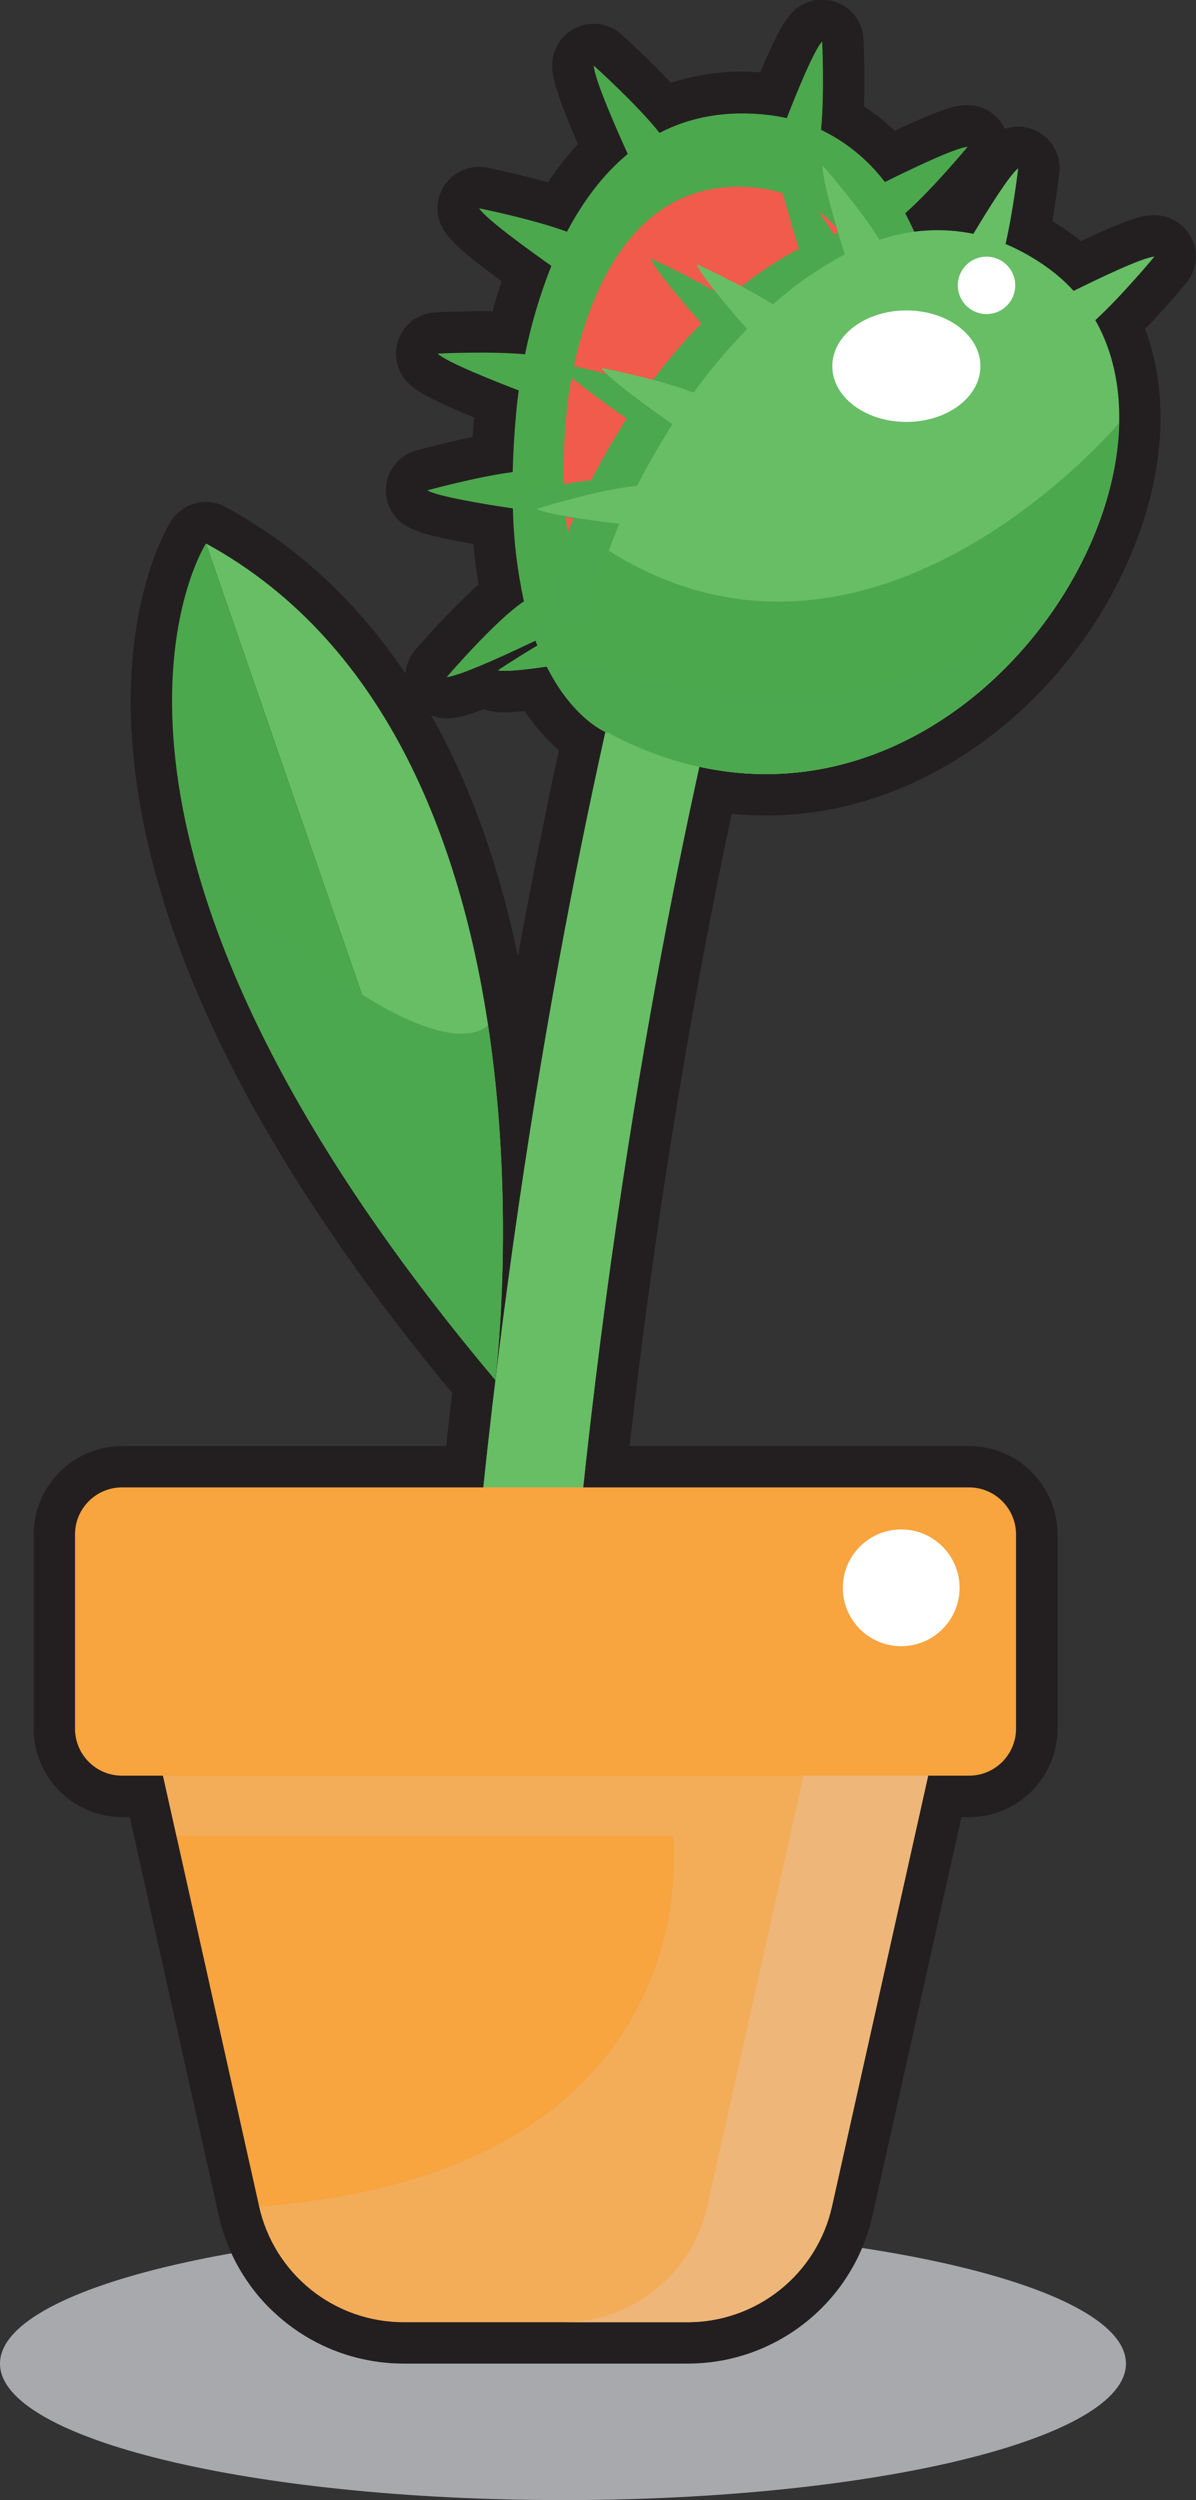 <svg width="433" height="905" viewBox="0 0 433 905" fill="none" xmlns="http://www.w3.org/2000/svg">
<rect x="0" y="0" width="433" height="905" fill="#333333" stroke="none"/>
<g clip-path="url(#clip0_4906_1218)">
<path d="M203.82 905.001C316.387 905.001 407.64 882.884 407.64 855.601C407.64 828.318 316.387 806.201 203.82 806.201C91.253 806.201 0 828.318 0 855.601C0 882.884 91.253 905.001 203.82 905.001Z" fill="#A7A9AC"/>
<path d="M431.28 86.021C430.016 83.573 428.103 81.52 425.75 80.088C423.397 78.656 420.695 77.899 417.94 77.901C417.56 77.901 417.18 77.901 416.8 77.901C414.21 78.091 410.09 78.411 391.4 87.271C390.027 86.158 388.63 85.104 387.21 84.111C385.21 82.678 383.127 81.328 380.96 80.061C382.55 70.921 383.47 63.061 383.52 62.611C383.861 59.688 383.335 56.729 382.006 54.102C380.678 51.476 378.607 49.298 376.05 47.841C373.792 46.541 371.235 45.852 368.63 45.841C366.998 45.84 365.377 46.103 363.83 46.621L363.61 46.181C362.347 43.738 360.436 41.689 358.087 40.259C355.737 38.828 353.04 38.072 350.29 38.071C349.91 38.071 349.53 38.071 349.15 38.071C346.55 38.271 342.45 38.581 323.92 47.351C320.48 44.069 316.752 41.104 312.78 38.491C313.19 26.651 312.65 14.811 312.62 14.171C312.482 11.236 311.486 8.407 309.754 6.034C308.023 3.66 305.632 1.848 302.88 0.821C301.204 0.196 299.429 -0.123 297.64 -0.119C295.608 -0.121 293.596 0.29 291.728 1.09C289.859 1.889 288.172 3.06 286.77 4.531C284.5 6.921 281.71 10.691 275.27 26.171C273.05 26.021 270.84 25.941 268.69 25.941C259.941 25.897 251.243 27.265 242.93 29.991C234.64 21.151 225.46 12.901 224.93 12.441C222.181 9.977 218.621 8.614 214.93 8.611C212.728 8.608 210.552 9.093 208.56 10.031C205.873 11.29 203.619 13.318 202.085 15.858C200.55 18.398 199.804 21.336 199.94 24.301C200.03 26.711 200.21 31.421 209.22 52.171C205.239 56.476 201.62 61.101 198.4 66.001C187.58 63.001 176.99 60.821 176.4 60.691C175.412 60.494 174.407 60.397 173.4 60.401C170.964 60.401 168.564 60.995 166.409 62.131C164.253 63.267 162.407 64.911 161.03 66.921C159.366 69.351 158.453 72.217 158.407 75.162C158.361 78.107 159.183 81 160.77 83.481C162.7 86.481 165.9 90.271 181.6 101.791C180.407 105.391 179.317 109.018 178.33 112.671C176.857 112.671 175.337 112.671 173.77 112.671C165.07 112.671 157.9 113.031 157.6 113.051C154.661 113.201 151.832 114.212 149.463 115.958C147.095 117.704 145.292 120.108 144.28 122.871C143.269 125.634 143.093 128.634 143.774 131.497C144.455 134.36 145.963 136.959 148.11 138.971C149.88 140.631 152.96 143.521 171.63 151.121C171.43 153.501 171.257 155.858 171.11 158.191C160.68 160.321 151.2 162.921 150.65 163.081C147.829 163.868 145.301 165.464 143.377 167.671C141.452 169.878 140.216 172.6 139.82 175.501C139.433 178.42 139.914 181.389 141.204 184.037C142.493 186.685 144.533 188.895 147.07 190.391C149.25 191.671 152.66 193.681 171.38 196.911C171.81 201.821 172.44 206.711 173.24 211.561C165.338 218.834 157.862 226.557 150.85 234.691C148.495 237.178 147.062 240.396 146.79 243.811C129.34 217.811 107.54 197.621 81.73 183.551C79.531 182.348 77.066 181.716 74.56 181.711C72.049 181.708 69.579 182.336 67.374 183.536C65.169 184.737 63.301 186.471 61.94 188.581C60.81 190.341 34.34 232.641 55.52 313.341C55.52 313.471 55.58 313.601 55.62 313.731L55.78 314.331L56.78 317.961L56.99 318.691C57.39 320.111 57.81 321.541 58.23 322.971L58.5 323.851C58.93 325.291 59.38 326.751 59.84 328.201C59.843 328.244 59.843 328.288 59.84 328.331C60.33 329.861 60.84 331.401 61.35 332.921L61.63 333.761C62.63 336.881 63.81 340.071 64.98 343.221L65.28 344.031C65.88 345.641 66.49 347.261 67.14 348.901L67.27 349.231C67.87 350.781 68.5 352.351 69.12 353.891L69.42 354.631C70.1 356.271 70.79 357.931 71.52 359.631L71.78 360.261C72.45 361.821 73.14 363.401 73.84 364.971L74.09 365.541C74.84 367.231 75.61 368.931 76.41 370.661L76.81 371.531C77.59 373.201 78.38 374.881 79.16 376.531L79.29 376.801C80.13 378.554 80.99 380.318 81.87 382.091L82.37 383.091C84.14 386.641 86.02 390.281 87.96 393.921L88.48 394.921C89.48 396.741 90.48 398.581 91.48 400.411L91.73 400.841C92.703 402.594 93.703 404.368 94.73 406.161L95.22 407.021C96.293 408.894 97.39 410.784 98.51 412.691L98.92 413.381C99.99 415.191 101.07 417.011 102.16 418.821L102.52 419.411C103.71 421.411 104.93 423.341 106.16 425.311L106.65 426.091C109.19 430.161 111.85 434.301 114.54 438.371L114.99 439.051C117.79 443.281 120.73 447.611 123.74 451.941L123.97 452.281C135.83 469.281 149.19 486.751 163.7 504.281C162.94 510.661 162.207 517.054 161.5 523.461H44.19C35.708 523.477 27.578 526.853 21.58 532.851C15.582 538.849 12.206 546.979 12.19 555.461V625.771C12.206 634.253 15.582 642.383 21.58 648.381C27.578 654.379 35.708 657.755 44.19 657.771H46.98L79.19 802.001C80.473 807.761 82.489 813.334 85.19 818.581C86.08 820.281 87.04 821.961 88.07 823.581C89.1 825.201 90.17 826.771 91.33 828.311C92.49 829.851 93.69 831.311 94.95 832.721C96.21 834.131 97.54 835.491 98.95 836.801C100.36 838.111 101.76 839.361 103.24 840.541C106.202 842.91 109.352 845.034 112.66 846.891C122.881 852.59 134.388 855.584 146.09 855.591H248.94C250.94 855.591 252.94 855.501 254.94 855.331C256.94 855.161 258.85 854.911 260.78 854.571C261.78 854.411 262.69 854.221 263.65 854.011C265.53 853.601 267.42 853.101 269.25 852.531C270.17 852.251 271.08 851.941 271.99 851.621C273.79 850.981 275.58 850.251 277.31 849.471C278.18 849.071 279.04 848.661 279.9 848.231C284.132 846.082 288.133 843.506 291.84 840.541C292.58 839.941 293.31 839.331 294.02 838.711C300.521 833.058 305.893 826.224 309.85 818.571C311.195 815.983 312.371 813.311 313.37 810.571C314.394 807.78 315.229 804.924 315.87 802.021L348.09 657.791H350.87C359.352 657.775 367.482 654.399 373.48 648.401C379.478 642.403 382.854 634.273 382.87 625.791V555.441C382.857 546.958 379.481 538.826 373.483 532.828C367.484 526.83 359.353 523.454 350.87 523.441H227.94C236.35 449.311 247.94 376.491 262.35 306.721C263.19 302.721 264.04 298.641 264.9 294.601C267.047 294.821 269.197 294.981 271.35 295.081H271.56C272.8 295.141 274.05 295.181 275.29 295.201H277.29C281.706 295.203 286.119 294.969 290.51 294.501L291.06 294.441C292.12 294.321 293.18 294.191 294.22 294.051L295.16 293.911C296.16 293.771 297.16 293.611 298.16 293.441L299.07 293.271C300.31 293.051 301.54 292.821 302.75 292.561C303.42 292.431 304.08 292.281 304.75 292.131L305.06 292.061L306.34 291.771C307.51 291.491 308.67 291.191 309.85 290.871L310.62 290.661C353.52 278.871 391.62 243.991 409.91 199.661C421.79 170.921 423.34 142.271 414.57 119.151C422.25 111.151 429.07 102.941 429.45 102.481C431.337 100.22 432.517 97.453 432.843 94.526C433.168 91.599 432.624 88.641 431.28 86.021ZM197.94 292.501C194.267 310.161 190.78 328.004 187.48 346.031C181.42 317.031 172.59 290.891 161.1 268.211C159.5 265.051 157.833 261.958 156.1 258.931C157.896 259.667 159.819 260.047 161.76 260.051C162.05 260.051 162.34 260.051 162.62 260.051C164.95 259.921 167.97 259.441 175.06 256.711C175.741 256.965 176.439 257.169 177.15 257.321C178.99 257.692 180.863 257.866 182.74 257.841C184.74 257.841 187.09 257.701 189.99 257.421C193.455 262.681 197.616 267.447 202.36 271.591C200.83 278.501 199.34 285.501 197.94 292.501Z" fill="#231F20"/>
<path d="M197.28 762.841L161.28 762.251C164.49 565.161 190.95 399.681 212.58 295.571C236.07 182.461 258.58 116.881 259.48 114.141L293.48 125.891L276.48 120.021L293.48 125.891C293.26 126.541 270.67 192.571 247.63 303.661C226.43 406.101 200.44 568.921 197.28 762.841Z" fill="#67BE65"/>
<path d="M350.31 53.15C345.68 53.5 328.31 61.94 320.37 65.9C314.268 57.859 306.344 51.381 297.25 47C298.55 33.9 297.66 15 297.66 15C294.66 18.15 288.29 33.92 284.84 42.76C282.76 42.288 280.657 41.924 278.54 41.67C262.74 39.76 249.64 42.47 238.78 48.11C230.61 37.77 214.96 23.73 214.96 23.73C215.15 28.73 224.07 48.73 227.27 55.73C218.02 63.38 210.85 73.33 205.27 83.89C192.96 79.34 173.45 75.4 173.45 75.4C176.05 79.46 192.77 91.4 199.62 96.25C195.499 106.612 192.31 117.321 190.09 128.25C177 127.05 158.41 128 158.41 128C161.77 131.15 179.41 138.12 187.81 141.33C187.09 146.44 186.87 149.52 186.87 149.52C186.17 157.12 185.77 164.23 185.62 170.89C172.62 172.56 154.69 177.51 154.69 177.51C158.56 179.79 176.54 182.69 185.69 184.05C185.931 195.363 187.27 206.626 189.69 217.68C179.63 224.26 161.75 245.07 161.75 245.07C166.82 244.78 187.26 235.07 193.87 231.91C204.02 259.45 219.87 265.27 219.87 265.27C329.87 263.91 361.66 140.2 327.72 77.2C337.6 68.5 350.31 53.15 350.31 53.15Z" fill="#4CA84D"/>
<path d="M205.05 149.97C205.05 149.97 211.48 60.42 274.68 68.06C346.98 76.8 339.19 236.53 230.09 237.88C230.09 237.88 198.03 226.11 205.05 149.97Z" fill="#F15B4B"/>
<path d="M179.29 499.501L74.55 196.721C209.09 270.111 179.29 499.501 179.29 499.501Z" fill="#67BE65"/>
<path d="M74.55 196.762L179.29 499.502C9.44 297.582 74.55 196.762 74.55 196.762Z" fill="#4CA84D"/>
<g style="mix-blend-mode:multiply">
<g style="mix-blend-mode:multiply">
<path d="M176.68 371.012C187.07 439.482 179.28 499.512 179.28 499.512C113.28 421.052 82.78 357.872 70.12 309.922C158.69 395.162 176.68 371.012 176.68 371.012Z" fill="#4CA84E"/>
</g>
</g>
<g style="mix-blend-mode:multiply">
<g style="mix-blend-mode:multiply">
<path d="M301.83 84.781C294.95 73.541 281.28 57.871 281.28 57.871C280.87 62.611 286.69 81.871 289.28 90.061C279.896 94.993 271.163 101.073 263.28 108.161C252.21 101.161 235.61 93.541 235.61 93.541C237.01 97.541 247.61 109.851 253.92 117.071C246.909 124.256 240.432 131.943 234.54 140.071C222.3 135.281 201.12 131.071 201.12 131.071C203.67 135.071 219.74 146.501 226.88 151.501C221.88 159.421 217.603 166.874 214.05 173.861C206.05 174.451 193.69 177.591 185.65 179.861C185.65 181.401 185.65 182.861 185.75 184.391C192.46 185.691 201.56 186.871 207.64 187.601C202.03 200.861 199.01 212.211 197.64 221.791C195.533 222.53 193.469 223.388 191.46 224.361C192.673 228.641 194.166 232.837 195.93 236.921L196.75 236.781C196.75 237.531 196.81 238.281 196.86 238.991C206.86 260.501 219.92 265.301 219.92 265.301C327.33 263.931 360.12 145.831 329.92 81.651C320.44 80.654 310.857 81.722 301.83 84.781Z" fill="#4CA84E"/>
</g>
</g>
<path d="M405.1 153.172C387.7 170.332 355.01 198.502 316.92 211.342C286.49 221.602 252.63 222.072 220.37 199.342C203.77 246.182 221.26 265.832 221.26 265.832C317.88 316.032 403.51 224.402 405.1 153.172Z" fill="#4CA84D"/>
<path d="M417.94 92.9C413.44 93.24 396.94 101.21 388.71 105.3C385.658 101.972 382.251 98.987 378.55 96.4C374.02 93.195 369.159 90.486 364.05 88.32C366.87 76.03 368.63 60.92 368.63 60.92C365.4 63.38 357.39 76.32 352.41 84.65C341.087 82.32 329.345 83.069 318.41 86.82C311.52 75.58 297.85 59.91 297.85 59.91C297.45 64.65 303.27 83.91 305.85 92.1C296.462 97.032 287.727 103.119 279.85 110.22C268.78 103.17 252.18 95.58 252.18 95.58C253.58 99.58 264.18 111.91 270.48 119.12C263.472 126.308 256.995 133.995 251.1 142.12C238.86 137.33 217.69 133.12 217.69 133.12C220.24 137.12 236.31 148.56 243.45 153.55C238.45 161.47 234.173 168.927 230.62 175.92C217.96 176.84 194.28 184.19 194.28 184.19C198.05 186.26 214.76 188.48 224.21 189.61C218.6 202.87 215.58 214.22 214.21 223.8C202.65 227.67 180.35 242.64 180.35 242.64C185 243.64 204.91 240.29 213.35 238.78C213.95 257.49 221.35 265.78 221.35 265.78C336.35 325.51 435.66 184.56 396.54 115.9C406.16 107.1 417.94 92.9 417.94 92.9Z" fill="#67BE65"/>
<path d="M328.14 152.731C342.94 152.731 354.95 143.731 354.95 132.551C354.95 121.371 342.95 112.371 328.14 112.371C313.33 112.371 301.33 121.371 301.33 132.551C301.33 143.731 313.33 152.731 328.14 152.731Z" fill="white"/>
<path d="M357.16 113.7C359.918 113.7 362.564 112.605 364.514 110.654C366.464 108.704 367.56 106.059 367.56 103.3C367.56 100.542 366.464 97.897 364.514 95.947C362.564 93.996 359.918 92.9 357.16 92.9C355.794 92.899 354.441 93.167 353.179 93.689C351.916 94.212 350.769 94.978 349.803 95.944C348.837 96.91 348.071 98.057 347.549 99.319C347.027 100.581 346.759 101.934 346.76 103.3C346.76 106.059 347.856 108.704 349.806 110.654C351.757 112.605 354.402 113.7 357.16 113.7Z" fill="white"/>
<path d="M405.09 153.182C404.09 154.382 315.44 259.182 220.37 199.332C217.491 207.265 215.407 215.466 214.15 223.812C202.59 227.682 180.29 242.652 180.29 242.652C184.94 243.652 204.85 240.302 213.29 238.792C213.89 257.502 221.29 265.792 221.29 265.792C317.88 316.032 403.49 224.402 405.09 153.182Z" fill="#4CA84D"/>
<g style="mix-blend-mode:multiply">
<path d="M396.94 191.4C337.52 288.8 213.21 238.79 213.21 238.79C213.81 257.5 221.21 265.79 221.21 265.79C301.05 307.28 373.34 252.04 396.94 191.4Z" fill="#4CA84E"/>
</g>
<path d="M161.73 245.07L191.38 224.33L193.85 231.91L161.73 245.07Z" fill="#4CA84D"/>
<path d="M248.94 840.602H146.08C133.909 840.601 122.101 836.453 112.602 828.842C103.104 821.231 96.483 810.611 93.83 798.732L47.35 590.592H347.68L301.19 798.732C298.539 810.611 291.918 821.233 282.419 828.844C272.921 836.456 261.112 840.603 248.94 840.602Z" fill="#F8A43F"/>
<path d="M302.56 590.592L256.07 798.732C253.419 810.611 246.798 821.233 237.299 828.844C227.801 836.456 215.992 840.603 203.82 840.602H248.94C261.112 840.603 272.921 836.456 282.419 828.844C291.918 821.233 298.539 810.611 301.19 798.732L347.68 590.592H302.56Z" fill="#EEB678"/>
<g style="mix-blend-mode:multiply" opacity="0.47">
<path d="M47.34 590.592L63.85 664.512H243.65C243.65 664.512 259.17 786.232 93.82 798.732C96.473 810.611 103.094 821.231 112.592 828.842C122.091 836.453 133.899 840.601 146.07 840.602H248.94C261.112 840.603 272.921 836.456 282.419 828.844C291.918 821.233 298.539 810.611 301.19 798.732L347.68 590.592H47.34Z" fill="#EEB678"/>
</g>
<path d="M350.82 538.422H44.18C34.78 538.422 27.16 546.042 27.16 555.442V625.752C27.16 635.152 34.78 642.772 44.18 642.772H350.82C360.22 642.772 367.84 635.152 367.84 625.752V555.442C367.84 546.042 360.22 538.422 350.82 538.422Z" fill="#F8A43F"/>
<path d="M326.27 595.901C337.94 595.901 347.4 586.44 347.4 574.771C347.4 563.101 337.94 553.641 326.27 553.641C314.6 553.641 305.14 563.101 305.14 574.771C305.14 586.44 314.6 595.901 326.27 595.901Z" fill="white"/>
</g>
<defs>
<clipPath id="clip0_4906_1218">
<rect width="432.96" height="905" fill="white"/>
</clipPath>
</defs>
</svg>
